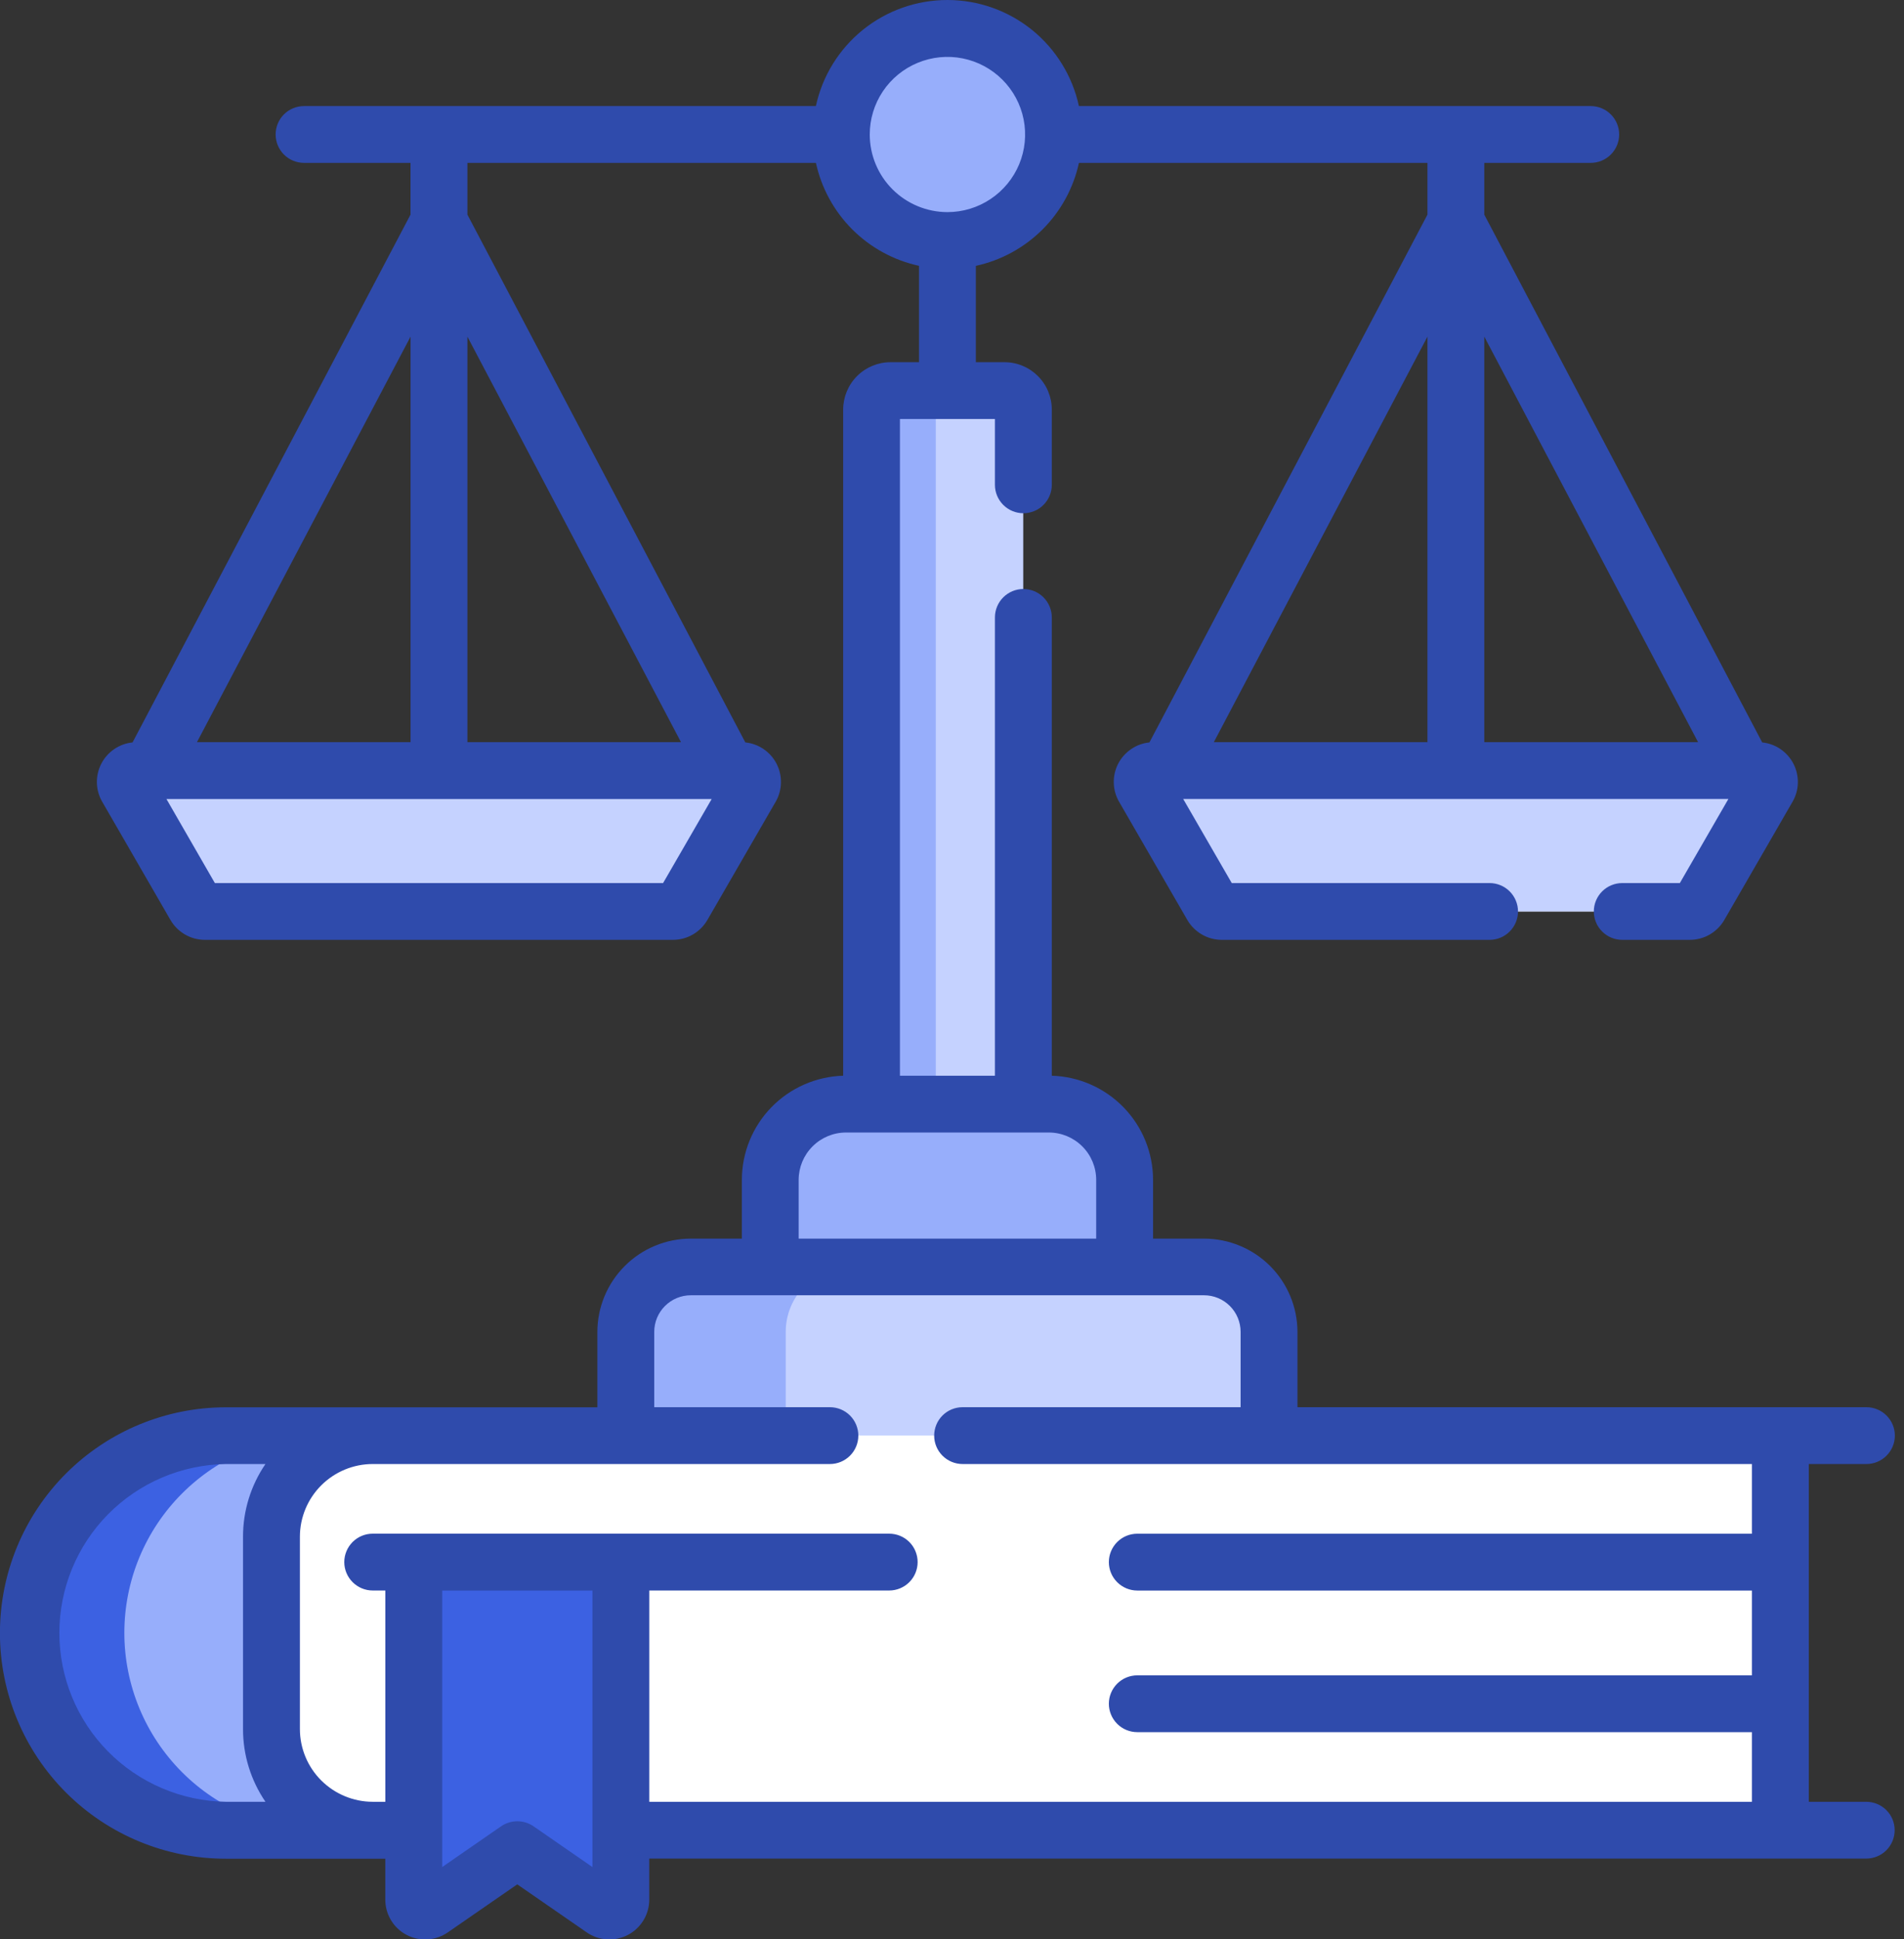 <svg width="55" height="56" viewBox="0 0 55 56" fill="none" xmlns="http://www.w3.org/2000/svg">
<rect x="0" y="0" width="55" height="56" fill="#333333" stroke="none"/>
<g clip-path="url(#clip0_583_937)">
<path d="M3.665 22.743L5.637 26.156C5.666 26.206 5.707 26.247 5.757 26.276C5.807 26.305 5.864 26.32 5.921 26.32H19.439C19.497 26.32 19.553 26.305 19.603 26.276C19.653 26.247 19.695 26.206 19.724 26.156L21.695 22.743C21.724 22.694 21.739 22.637 21.739 22.579C21.739 22.522 21.724 22.465 21.695 22.415C21.666 22.365 21.625 22.324 21.575 22.295C21.525 22.266 21.468 22.251 21.41 22.251H3.95C3.893 22.251 3.836 22.266 3.786 22.295C3.736 22.324 3.694 22.365 3.666 22.415C3.637 22.465 3.621 22.522 3.621 22.579C3.621 22.637 3.637 22.694 3.665 22.743Z" fill="white"/>
<path d="M33.04 22.743L35.011 26.156C35.04 26.206 35.081 26.247 35.131 26.276C35.181 26.305 35.238 26.32 35.296 26.32H48.813C48.871 26.32 48.928 26.305 48.977 26.276C49.028 26.247 49.069 26.206 49.098 26.156L51.069 22.743C51.098 22.694 51.113 22.637 51.113 22.579C51.113 22.522 51.098 22.465 51.069 22.415C51.04 22.365 50.999 22.324 50.949 22.295C50.899 22.266 50.842 22.251 50.784 22.251H33.324C33.267 22.251 33.21 22.266 33.16 22.295C33.11 22.324 33.069 22.365 33.04 22.415C33.011 22.465 32.996 22.522 32.996 22.579C32.996 22.637 33.011 22.694 33.04 22.743Z" fill="white"/>
<path d="M3.665 22.743L5.637 26.156C5.666 26.206 5.707 26.247 5.757 26.276C5.807 26.305 5.864 26.32 5.921 26.32H19.439C19.497 26.32 19.553 26.305 19.603 26.276C19.653 26.247 19.695 26.206 19.724 26.156L21.695 22.743C21.724 22.694 21.739 22.637 21.739 22.579C21.739 22.522 21.724 22.465 21.695 22.415C21.666 22.365 21.625 22.324 21.575 22.295C21.525 22.266 21.468 22.251 21.41 22.251H3.95C3.893 22.251 3.836 22.266 3.786 22.295C3.736 22.324 3.694 22.365 3.666 22.415C3.637 22.465 3.621 22.522 3.621 22.579C3.621 22.637 3.637 22.694 3.665 22.743Z" fill="#C5D2FF"/>
<path d="M10.284 26.156L8.312 22.743C8.283 22.694 8.268 22.637 8.268 22.579C8.268 22.522 8.283 22.465 8.312 22.415C8.341 22.365 8.383 22.324 8.433 22.295C8.483 22.266 8.539 22.251 8.597 22.251H3.949C3.892 22.251 3.835 22.267 3.785 22.296C3.735 22.324 3.694 22.366 3.665 22.416C3.637 22.465 3.621 22.522 3.621 22.58C3.622 22.637 3.637 22.694 3.665 22.743L5.637 26.156C5.666 26.206 5.707 26.247 5.757 26.276C5.807 26.305 5.864 26.32 5.921 26.32H10.563C10.506 26.319 10.45 26.303 10.402 26.275C10.352 26.246 10.312 26.205 10.284 26.156Z" fill="#C5D2FF"/>
<path d="M33.04 22.743L35.011 26.156C35.04 26.206 35.081 26.247 35.131 26.276C35.181 26.305 35.238 26.32 35.296 26.32H48.813C48.871 26.32 48.928 26.305 48.977 26.276C49.028 26.247 49.069 26.206 49.098 26.156L51.069 22.743C51.098 22.694 51.113 22.637 51.113 22.579C51.113 22.522 51.098 22.465 51.069 22.415C51.04 22.365 50.999 22.324 50.949 22.295C50.899 22.266 50.842 22.251 50.784 22.251H33.324C33.267 22.251 33.21 22.266 33.16 22.295C33.11 22.324 33.069 22.365 33.04 22.415C33.011 22.465 32.996 22.522 32.996 22.579C32.996 22.637 33.011 22.694 33.04 22.743Z" fill="#C5D2FF"/>
<path d="M40.227 26.156L38.256 22.743C38.227 22.694 38.212 22.637 38.212 22.579C38.212 22.522 38.227 22.465 38.256 22.415C38.285 22.365 38.326 22.324 38.376 22.295C38.426 22.266 38.483 22.251 38.541 22.251H33.324C33.267 22.251 33.21 22.266 33.16 22.295C33.11 22.324 33.069 22.365 33.04 22.415C33.011 22.465 32.996 22.522 32.996 22.579C32.996 22.637 33.011 22.694 33.04 22.743L35.011 26.156C35.04 26.206 35.081 26.247 35.131 26.276C35.181 26.305 35.238 26.32 35.296 26.32H40.51C40.452 26.32 40.396 26.304 40.346 26.276C40.297 26.247 40.256 26.206 40.227 26.156Z" fill="#C5D2FF"/>
<path d="M29.558 31.881V11.826C29.558 11.681 29.5 11.541 29.398 11.439C29.295 11.336 29.156 11.279 29.011 11.279H25.725C25.58 11.279 25.441 11.336 25.338 11.439C25.235 11.541 25.178 11.681 25.178 11.826V31.882H29.558V31.881Z" fill="#C5D2FF"/>
<path d="M27.032 31.881V11.826C27.032 11.681 27.089 11.541 27.192 11.439C27.295 11.336 27.434 11.279 27.579 11.279H25.725C25.58 11.279 25.441 11.336 25.338 11.439C25.235 11.541 25.178 11.681 25.178 11.826V31.882H27.039L27.032 31.881Z" fill="#97AEFB"/>
<path d="M27.368 6.944C29.061 6.944 30.433 5.574 30.433 3.883C30.433 2.192 29.061 0.821 27.368 0.821C25.675 0.821 24.302 2.192 24.302 3.883C24.302 5.574 25.675 6.944 27.368 6.944Z" fill="#97AEFB"/>
<path d="M27.039 3.882C27.04 3.314 27.2 2.757 27.499 2.274C27.799 1.791 28.227 1.401 28.736 1.147C28.268 0.914 27.749 0.804 27.227 0.827C26.704 0.851 26.197 1.007 25.752 1.282C25.308 1.556 24.941 1.939 24.686 2.395C24.432 2.851 24.298 3.365 24.298 3.887C24.298 4.409 24.432 4.922 24.686 5.378C24.941 5.834 25.308 6.217 25.752 6.492C26.197 6.766 26.704 6.923 27.227 6.946C27.749 6.969 28.268 6.859 28.736 6.626C28.227 6.372 27.799 5.982 27.499 5.499C27.2 5.016 27.04 4.46 27.039 3.892V3.882Z" fill="#97AEFB"/>
<path d="M32.487 36.581V34.066C32.487 33.486 32.256 32.929 31.845 32.519C31.434 32.109 30.877 31.878 30.296 31.878H24.439C23.858 31.878 23.301 32.109 22.891 32.519C22.48 32.929 22.249 33.486 22.249 34.066V36.581H32.487Z" fill="#97AEFB"/>
<path d="M25.944 36.581V34.066C25.944 33.486 26.175 32.929 26.586 32.519C26.997 32.109 27.554 31.878 28.134 31.878H24.439C23.858 31.878 23.301 32.109 22.891 32.519C22.48 32.929 22.249 33.486 22.249 34.066V36.581H25.944Z" fill="#97AEFB"/>
<path d="M36.658 41.562V38.456C36.658 37.959 36.46 37.482 36.108 37.131C35.756 36.779 35.279 36.581 34.781 36.581H19.955C19.457 36.581 18.979 36.779 18.627 37.131C18.275 37.482 18.078 37.959 18.078 38.456V41.562H36.658Z" fill="#C5D2FF"/>
<path d="M22.697 41.562V38.456C22.697 37.959 22.895 37.482 23.247 37.131C23.599 36.779 24.076 36.581 24.574 36.581H19.955C19.457 36.581 18.979 36.779 18.627 37.131C18.275 37.482 18.078 37.959 18.078 38.456V41.562H22.697Z" fill="#97AEFB"/>
<path d="M10.767 41.453C10.382 41.453 10.002 41.529 9.647 41.676C9.292 41.822 8.969 42.038 8.698 42.309C8.426 42.581 8.211 42.903 8.064 43.257C7.917 43.612 7.841 43.992 7.841 44.376V49.926C7.841 50.701 8.149 51.444 8.698 51.992C9.247 52.54 9.991 52.848 10.767 52.848H11.953V45.105H17.934V52.848H51.428V41.453H10.767Z" fill="white"/>
<path d="M10.766 52.848C9.991 52.848 9.247 52.54 8.698 51.992C8.149 51.444 7.841 50.701 7.841 49.926V44.376C7.841 43.992 7.917 43.612 8.064 43.257C8.211 42.903 8.426 42.581 8.698 42.309C8.969 42.038 9.292 41.822 9.647 41.676C10.002 41.529 10.382 41.453 10.766 41.453H6.525C5.026 41.474 3.595 42.083 2.542 43.149C1.49 44.215 0.899 45.653 0.899 47.15C0.899 48.647 1.49 50.084 2.542 51.151C3.595 52.217 5.026 52.826 6.525 52.847L10.766 52.848Z" fill="#97AEFB"/>
<path d="M3.592 47.151C3.592 46.402 3.739 45.661 4.026 44.97C4.313 44.278 4.733 43.65 5.263 43.121C5.793 42.592 6.422 42.172 7.114 41.886C7.807 41.6 8.549 41.453 9.298 41.453H6.525C5.026 41.474 3.595 42.083 2.542 43.149C1.49 44.215 0.899 45.653 0.899 47.15C0.899 48.647 1.49 50.084 2.542 51.151C3.595 52.217 5.026 52.826 6.525 52.847H9.298C8.549 52.847 7.807 52.7 7.115 52.413C6.423 52.127 5.794 51.708 5.264 51.179C4.734 50.65 4.314 50.022 4.027 49.331C3.74 48.639 3.592 47.899 3.592 47.151Z" fill="#3C61E2"/>
<path d="M11.953 49.646C11.541 49.382 11.203 49.018 10.969 48.589C10.735 48.16 10.612 47.68 10.612 47.191V41.64C10.612 41.579 10.612 41.518 10.619 41.458C9.869 41.495 9.163 41.819 8.646 42.362C8.129 42.906 7.841 43.626 7.841 44.376V49.926C7.841 50.701 8.149 51.444 8.698 51.992C9.247 52.54 9.991 52.848 10.767 52.848H11.953V49.646Z" fill="white"/>
<path d="M17.934 50.112H51.428V52.847H17.934V50.112Z" fill="white"/>
<path d="M17.934 54.85V45.105H11.953V54.85C11.951 54.912 11.966 54.972 11.997 55.025C12.028 55.078 12.073 55.121 12.128 55.15C12.182 55.178 12.243 55.191 12.304 55.187C12.365 55.182 12.424 55.161 12.474 55.125L14.949 53.414L17.418 55.125C17.468 55.159 17.526 55.179 17.587 55.183C17.647 55.187 17.707 55.173 17.76 55.145C17.814 55.117 17.858 55.074 17.889 55.022C17.919 54.97 17.935 54.911 17.934 54.85Z" fill="#3C61E2"/>
<path d="M14.706 45.105H11.953V54.85C11.951 54.912 11.966 54.972 11.997 55.025C12.028 55.078 12.073 55.121 12.128 55.15C12.182 55.178 12.243 55.191 12.304 55.187C12.365 55.182 12.424 55.161 12.474 55.125L14.711 53.578L14.706 45.105Z" fill="#3C61E2"/>
<path d="M53.914 52.028H52.25V42.275H53.914C54.132 42.275 54.341 42.188 54.495 42.034C54.649 41.88 54.736 41.672 54.736 41.454C54.736 41.237 54.649 41.028 54.495 40.874C54.341 40.72 54.132 40.634 53.914 40.634H37.479V38.456C37.477 37.743 37.192 37.059 36.687 36.554C36.181 36.05 35.496 35.767 34.781 35.766H33.308V34.068C33.307 33.286 33.001 32.535 32.455 31.974C31.909 31.413 31.166 31.086 30.383 31.062V17.828C30.383 17.611 30.296 17.402 30.142 17.248C29.988 17.094 29.779 17.008 29.561 17.008C29.344 17.008 29.135 17.094 28.981 17.248C28.827 17.402 28.74 17.611 28.74 17.828V31.062H25.996V12.099H28.74V14C28.74 14.218 28.827 14.426 28.981 14.58C29.135 14.734 29.344 14.82 29.561 14.82C29.779 14.82 29.988 14.734 30.142 14.58C30.296 14.426 30.383 14.218 30.383 14V11.826C30.383 11.646 30.347 11.468 30.278 11.302C30.209 11.136 30.108 10.985 29.98 10.858C29.853 10.731 29.702 10.63 29.535 10.562C29.369 10.493 29.191 10.458 29.011 10.459H28.189V7.677C28.919 7.518 29.587 7.153 30.115 6.626C30.643 6.099 31.008 5.432 31.167 4.703H41.234V6.198L33.203 21.438C33.012 21.457 32.83 21.524 32.672 21.633C32.514 21.741 32.385 21.887 32.298 22.057C32.211 22.228 32.168 22.417 32.173 22.608C32.178 22.8 32.231 22.987 32.327 23.152L34.298 26.565C34.399 26.739 34.545 26.884 34.72 26.985C34.894 27.086 35.093 27.139 35.295 27.139H43.029C43.246 27.139 43.455 27.053 43.609 26.899C43.763 26.745 43.85 26.537 43.85 26.319C43.85 26.101 43.763 25.893 43.609 25.739C43.455 25.585 43.246 25.499 43.029 25.499H35.581L34.178 23.07H49.928L48.525 25.499H46.862C46.644 25.499 46.435 25.585 46.281 25.739C46.127 25.893 46.04 26.101 46.04 26.319C46.04 26.537 46.127 26.745 46.281 26.899C46.435 27.053 46.644 27.139 46.862 27.139H48.813C49.015 27.139 49.213 27.086 49.388 26.985C49.562 26.884 49.708 26.739 49.809 26.565L51.78 23.152C51.876 22.987 51.929 22.8 51.934 22.608C51.938 22.417 51.895 22.228 51.808 22.057C51.721 21.887 51.593 21.741 51.435 21.633C51.277 21.524 51.094 21.457 50.904 21.438L42.876 6.198V4.703H45.95C46.168 4.703 46.377 4.617 46.531 4.463C46.685 4.309 46.772 4.1 46.772 3.883C46.772 3.665 46.685 3.457 46.531 3.303C46.377 3.149 46.168 3.063 45.95 3.063H31.166C30.978 2.195 30.499 1.419 29.808 0.861C29.116 0.304 28.255 0 27.367 0C26.479 0 25.617 0.304 24.926 0.861C24.235 1.419 23.755 2.195 23.568 3.063H8.783C8.565 3.063 8.356 3.149 8.202 3.303C8.048 3.457 7.962 3.665 7.962 3.883C7.962 4.1 8.048 4.309 8.202 4.463C8.356 4.617 8.565 4.703 8.783 4.703H11.858V6.198L3.829 21.438C3.638 21.457 3.455 21.524 3.297 21.633C3.139 21.741 3.011 21.887 2.924 22.057C2.837 22.228 2.794 22.417 2.799 22.608C2.804 22.8 2.857 22.987 2.953 23.152V23.152L4.924 26.565C5.025 26.739 5.17 26.884 5.345 26.985C5.52 27.086 5.718 27.139 5.92 27.139H19.439C19.641 27.139 19.839 27.086 20.014 26.985C20.188 26.884 20.333 26.739 20.434 26.565L22.406 23.152C22.502 22.987 22.554 22.8 22.559 22.608C22.564 22.417 22.521 22.228 22.434 22.057C22.347 21.887 22.219 21.741 22.061 21.633C21.903 21.524 21.72 21.457 21.53 21.438L13.502 6.198V4.703H23.569C23.728 5.431 24.093 6.099 24.621 6.626C25.149 7.153 25.817 7.517 26.547 7.676V10.459H25.725C25.362 10.459 25.014 10.603 24.758 10.859C24.501 11.116 24.357 11.463 24.356 11.826V31.062C23.573 31.086 22.829 31.412 22.283 31.973C21.737 32.534 21.431 33.286 21.43 34.068V35.766H19.955C19.239 35.767 18.553 36.051 18.048 36.556C17.542 37.061 17.257 37.746 17.256 38.461V40.637H6.524C4.793 40.637 3.133 41.324 1.909 42.546C0.685 43.769 -0.002 45.426 -0.002 47.155C-0.002 48.883 0.685 50.541 1.909 51.764C3.133 52.986 4.793 53.672 6.524 53.672H11.13V54.855C11.13 55.064 11.187 55.27 11.296 55.449C11.404 55.629 11.56 55.775 11.746 55.872C11.931 55.969 12.14 56.014 12.35 56.002C12.559 55.989 12.761 55.919 12.934 55.8L14.942 54.412L16.95 55.8C17.122 55.919 17.324 55.989 17.534 56.001C17.743 56.014 17.952 55.969 18.138 55.872C18.324 55.775 18.479 55.628 18.588 55.449C18.697 55.27 18.754 55.064 18.755 54.855V53.668H53.909C54.127 53.668 54.336 53.582 54.49 53.428C54.644 53.274 54.73 53.065 54.73 52.848C54.73 52.63 54.644 52.422 54.49 52.268C54.336 52.114 54.127 52.028 53.909 52.028H53.914ZM41.234 21.431H35.063L41.234 9.721V21.431ZM42.876 9.721L49.052 21.431H42.876V9.721ZM11.859 9.721V21.431H5.689L11.859 9.721ZM19.154 25.5H6.207L4.808 23.072H20.558L19.154 25.5ZM19.672 21.431H13.502V9.721L19.672 21.431ZM25.124 3.882C25.124 3.439 25.256 3.006 25.503 2.637C25.75 2.269 26.101 1.982 26.511 1.813C26.921 1.644 27.372 1.599 27.807 1.686C28.242 1.773 28.642 1.987 28.955 2.3C29.269 2.614 29.483 3.013 29.569 3.448C29.655 3.882 29.611 4.333 29.441 4.742C29.271 5.151 28.983 5.501 28.614 5.747C28.245 5.994 27.812 6.125 27.368 6.125C26.773 6.124 26.202 5.888 25.781 5.467C25.36 5.047 25.124 4.476 25.124 3.882V3.882ZM23.07 34.069C23.071 33.707 23.215 33.359 23.472 33.103C23.728 32.846 24.076 32.702 24.439 32.702H30.296C30.659 32.702 31.007 32.846 31.264 33.103C31.521 33.359 31.665 33.707 31.665 34.069V35.766H23.07V34.069ZM6.525 52.028C5.243 52.008 4.019 51.486 3.119 50.574C2.219 49.661 1.715 48.432 1.715 47.151C1.715 45.87 2.219 44.641 3.119 43.728C4.019 42.816 5.243 42.294 6.525 42.275H7.668C7.245 42.894 7.019 43.626 7.02 44.376V49.926C7.019 50.676 7.245 51.408 7.668 52.028H6.525ZM17.113 53.912L15.411 52.735C15.273 52.641 15.11 52.59 14.943 52.59C14.776 52.59 14.613 52.641 14.476 52.735L12.774 53.912V45.928H17.113V53.912ZM50.607 44.287H32.852C32.635 44.287 32.426 44.373 32.272 44.527C32.118 44.681 32.031 44.89 32.031 45.107C32.031 45.325 32.118 45.534 32.272 45.687C32.426 45.841 32.635 45.928 32.852 45.928H50.607V48.377H32.852C32.635 48.377 32.426 48.463 32.272 48.617C32.118 48.771 32.031 48.979 32.031 49.197C32.031 49.414 32.118 49.623 32.272 49.777C32.426 49.931 32.635 50.017 32.852 50.017H50.607V52.029H18.756V45.927H25.686C25.904 45.927 26.113 45.84 26.267 45.686C26.421 45.532 26.507 45.324 26.507 45.106C26.507 44.889 26.421 44.68 26.267 44.526C26.113 44.372 25.904 44.286 25.686 44.286H10.766C10.549 44.286 10.34 44.372 10.186 44.526C10.032 44.68 9.945 44.889 9.945 45.106C9.945 45.324 10.032 45.532 10.186 45.686C10.34 45.84 10.549 45.927 10.766 45.927H11.131V52.028H10.766C10.209 52.027 9.674 51.805 9.279 51.411C8.885 51.018 8.663 50.483 8.663 49.926V44.376C8.663 43.819 8.885 43.285 9.279 42.891C9.674 42.497 10.209 42.275 10.766 42.275H23.973C24.191 42.275 24.4 42.188 24.554 42.034C24.708 41.88 24.794 41.672 24.794 41.454C24.794 41.237 24.708 41.028 24.554 40.874C24.4 40.72 24.191 40.634 23.973 40.634H18.899V38.456C18.899 38.177 19.011 37.909 19.209 37.711C19.407 37.513 19.675 37.402 19.955 37.402H34.781C35.061 37.402 35.329 37.513 35.527 37.711C35.725 37.909 35.836 38.177 35.837 38.456V40.634H27.806C27.588 40.634 27.379 40.72 27.225 40.874C27.071 41.028 26.985 41.237 26.985 41.454C26.985 41.672 27.071 41.88 27.225 42.034C27.379 42.188 27.588 42.275 27.806 42.275H50.607V44.287Z" fill="#2F4BAC"/>
</g>
<defs>
<clipPath id="clip0_583_937">
<rect width="54.737" height="56" fill="white"/>
</clipPath>
</defs>
</svg>
